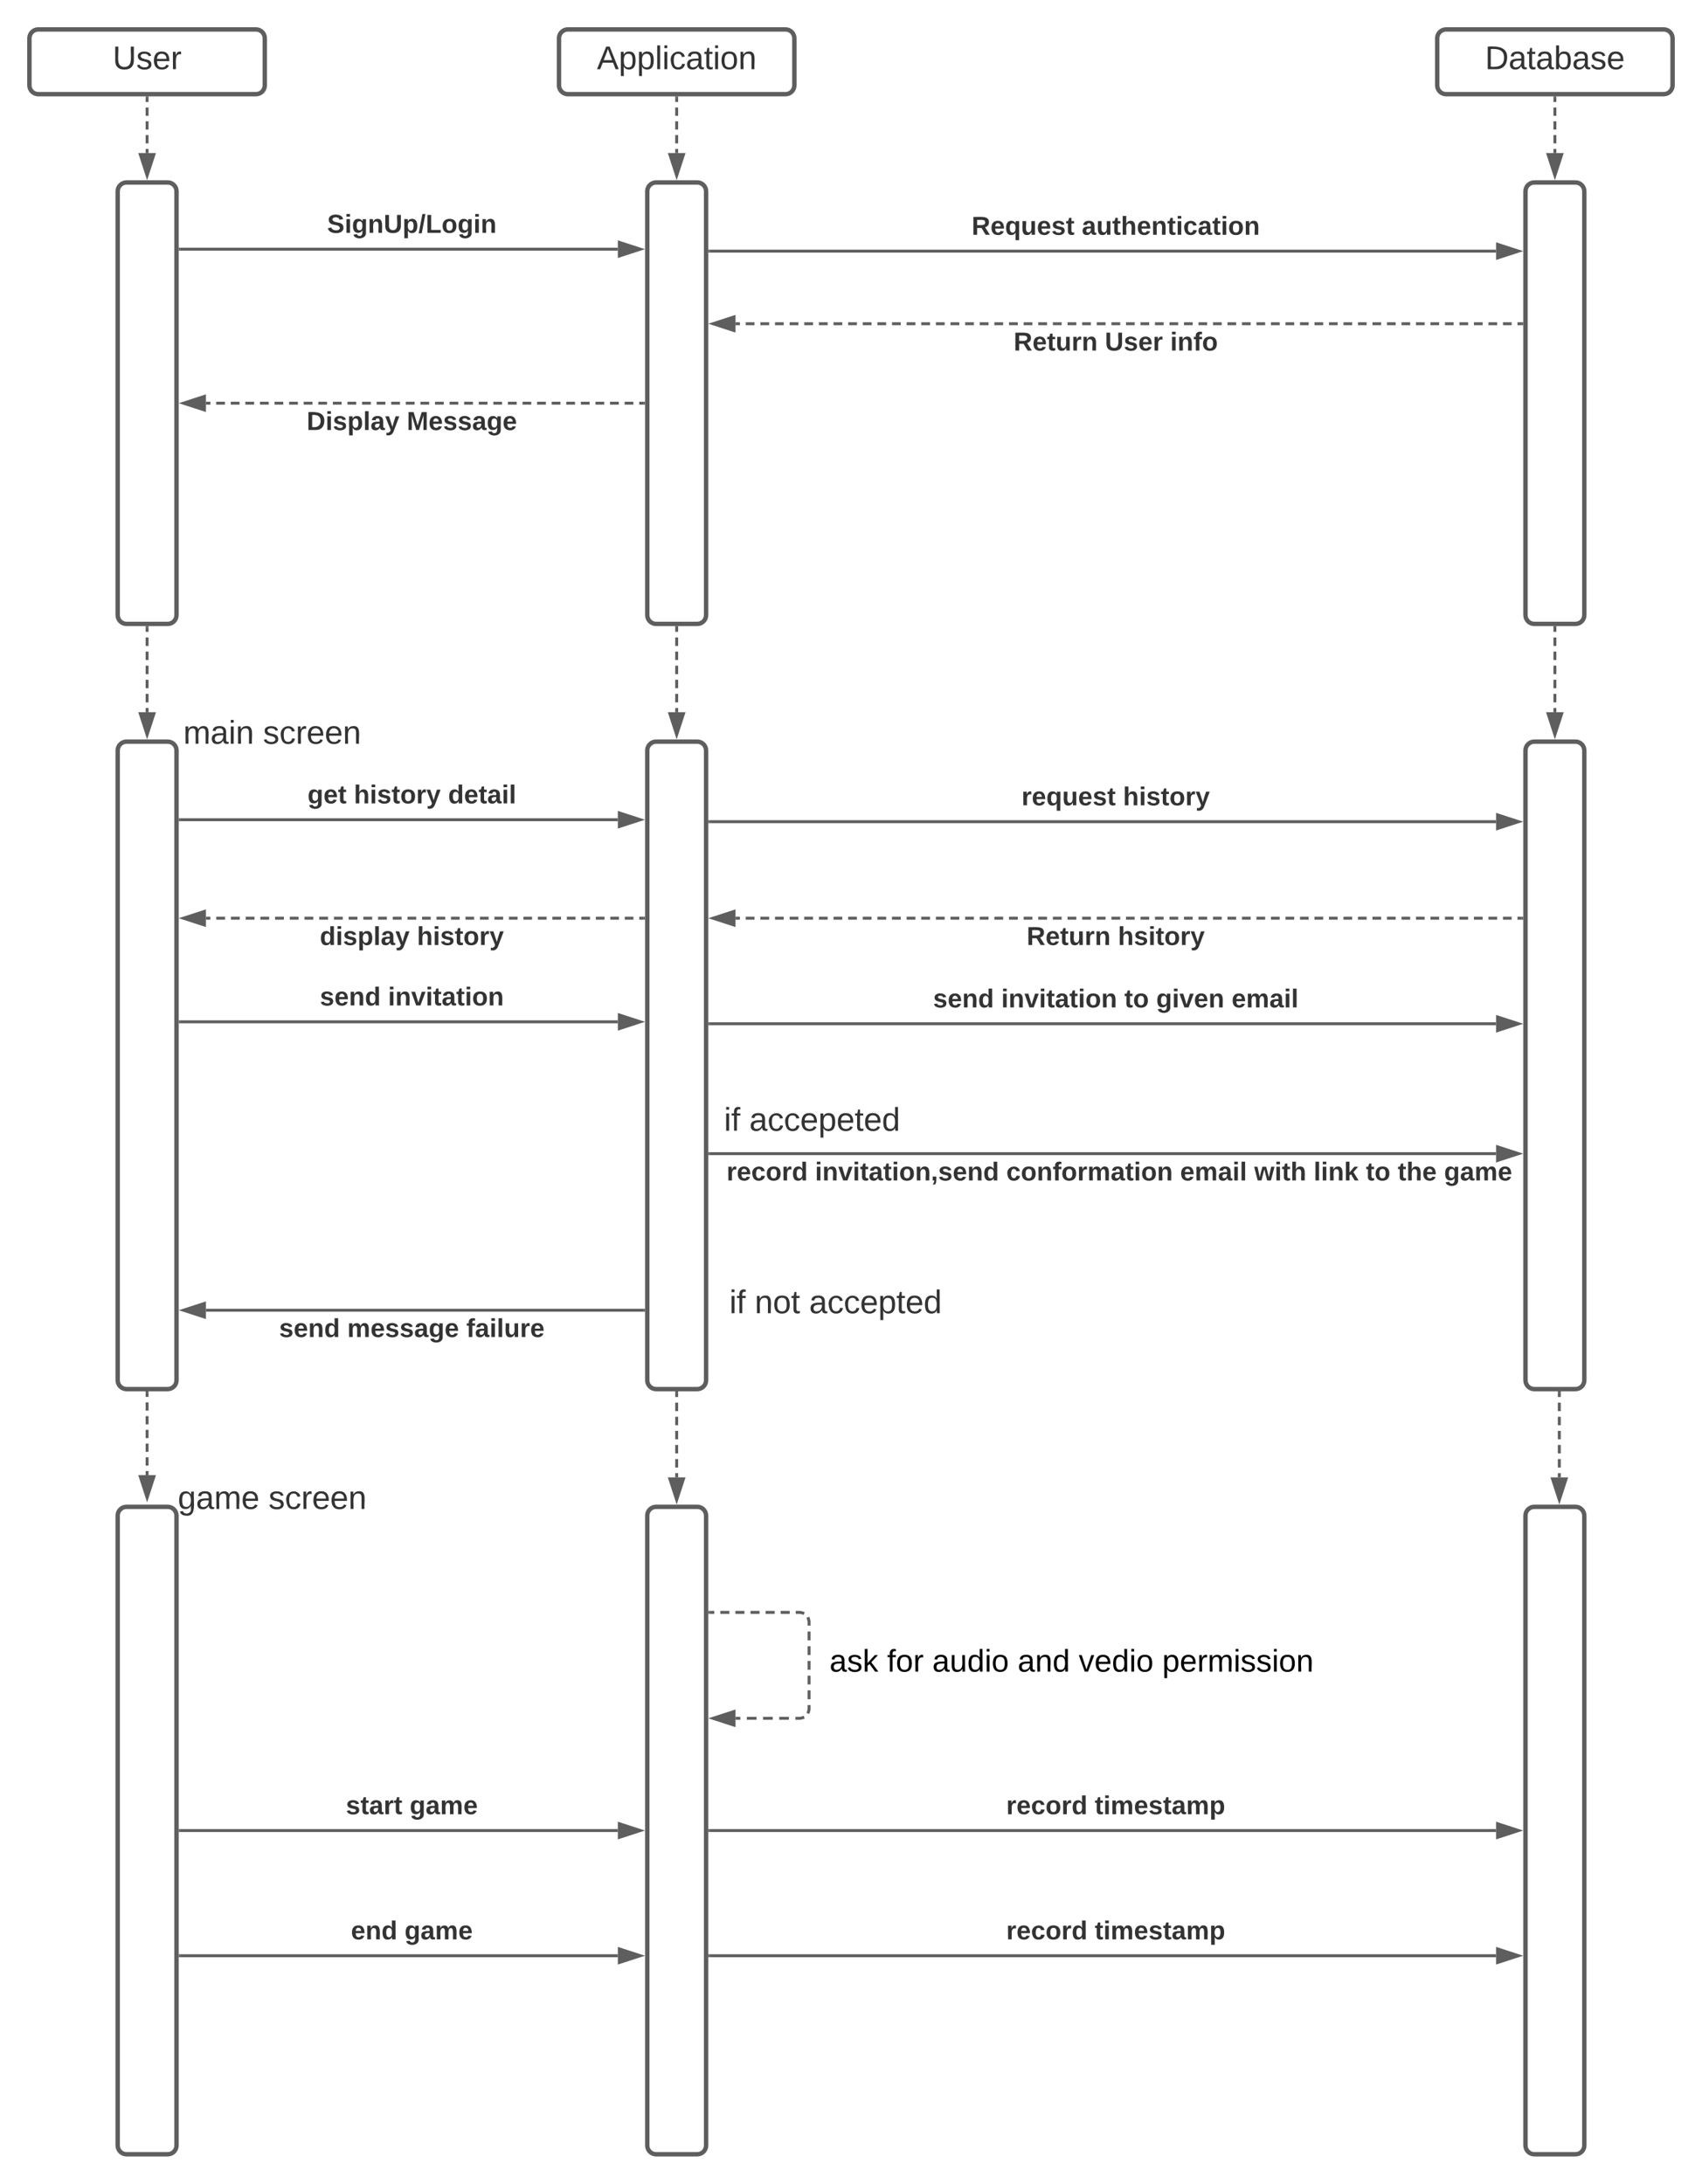 <svg xmlns="http://www.w3.org/2000/svg" xmlns:xlink="http://www.w3.org/1999/xlink" xmlns:lucid="lucid" width="1157" height="1484"><g transform="translate(-240 -176)" lucid:page-tab-id="0_0"><path d="M0 0h1870.4v2646.4H0z" fill="#fff"/><path d="M700 926c0-3.3 2.7-6 6-6h172c3.3 0 6 2.7 6 6v27.07c0 3.3-2.7 6-6 6H706c-3.3 0-6-2.7-6-6z" fill="none"/><use xlink:href="#a" transform="matrix(1,0,0,1,700,920) translate(32.154 24.444)"/><use xlink:href="#b" transform="matrix(1,0,0,1,700,920) translate(49.377 24.444)"/><path d="M340 666c0-3.3 2.7-6 6-6h157.33c3.32 0 6 2.7 6 6v21.73c0 3.32-2.68 6-6 6H346c-3.3 0-6-2.68-6-6z" fill="none"/><use xlink:href="#c" transform="matrix(1,0,0,1,340,660) translate(24.599 21.444)"/><use xlink:href="#d" transform="matrix(1,0,0,1,340,660) translate(78.796 21.444)"/><path d="M700 1046c0-3.3 2.7-6 6-6h204c3.3 0 6 2.7 6 6v35.6c0 3.3-2.7 6-6 6H706c-3.3 0-6-2.7-6-6z" fill="none"/><use xlink:href="#a" transform="matrix(1,0,0,1,700,1040) translate(35.809 28.444)"/><use xlink:href="#e" transform="matrix(1,0,0,1,700,1040) translate(53.031 28.444)"/><use xlink:href="#f" transform="matrix(1,0,0,1,700,1040) translate(90.068 28.444)"/><path d="M260 202c0-3.3 2.7-6 6-6h148c3.3 0 6 2.7 6 6v32c0 3.3-2.7 6-6 6H266c-3.3 0-6-2.7-6-6z" stroke="#5e5e5e" stroke-width="3" fill="#fff"/><use xlink:href="#g" transform="matrix(1,0,0,1,265,201) translate(51.605 22.028)"/><path d="M620 202c0-3.3 2.7-6 6-6h148c3.3 0 6 2.7 6 6v32c0 3.3-2.7 6-6 6H626c-3.3 0-6-2.7-6-6z" stroke="#5e5e5e" stroke-width="3" fill="#fff"/><use xlink:href="#h" transform="matrix(1,0,0,1,625,201) translate(20.772 22.028)"/><path d="M1217 202c0-3.3 2.7-6 6-6h148c3.3 0 6 2.7 6 6v32c0 3.3-2.7 6-6 6h-148c-3.3 0-6-2.7-6-6z" stroke="#5e5e5e" stroke-width="3" fill="#fff"/><use xlink:href="#i" transform="matrix(1,0,0,1,1222,201) translate(27.5 22.028)"/><path d="M320 306c0-3.3 2.7-6 6-6h28c3.3 0 6 2.7 6 6v288c0 3.3-2.7 6-6 6h-28c-3.3 0-6-2.7-6-6zM1277 306c0-3.3 2.7-6 6-6h28c3.3 0 6 2.7 6 6v288c0 3.3-2.7 6-6 6h-28c-3.3 0-6-2.7-6-6zM680 306c0-3.3 2.7-6 6-6h28c3.3 0 6 2.7 6 6v288c0 3.3-2.7 6-6 6h-28c-3.3 0-6-2.7-6-6z" stroke="#5e5e5e" stroke-width="3" fill="#fff"/><path d="M362.5 345.33H660" stroke="#5e5e5e" stroke-width="2" fill="none"/><path d="M362.53 346.33h-1.03v-2h1.03z" fill="#5e5e5e"/><path d="M675.26 345.33L661 349.97v-9.27z" stroke="#5e5e5e" stroke-width="2" fill="#5e5e5e"/><use xlink:href="#j" transform="matrix(1,0,0,1,462.42,320) translate(0 14.222)"/><path d="M722.5 346.67H1257" stroke="#5e5e5e" stroke-width="2" fill="none"/><path d="M722.53 347.67h-1.03v-2h1.03z" fill="#5e5e5e"/><path d="M1272.26 346.67L1258 351.3v-9.27z" stroke="#5e5e5e" stroke-width="2" fill="#5e5e5e"/><use xlink:href="#k" transform="matrix(1,0,0,1,900.525,321.333) translate(0 14.222)"/><use xlink:href="#l" transform="matrix(1,0,0,1,900.525,321.333) translate(74.864 14.222)"/><path d="M1274.5 396h-2.96m-3.94 0h-5.9m-3.96 0h-5.9m-3.95 0h-5.93m-3.94 0h-5.92m-3.93 0h-5.9m-3.96 0h-5.9m-3.94 0h-5.92m-3.94 0h-5.9m-3.96 0h-5.9m-3.95 0h-5.93m-3.94 0h-5.92m-3.93 0h-5.9m-3.96 0h-5.9m-3.94 0h-5.92m-3.94 0h-5.9m-3.96 0h-5.9m-3.95 0h-5.93m-3.94 0h-5.92m-3.93 0h-5.9m-3.96 0h-5.9m-3.94 0h-5.92m-3.94 0h-5.9m-3.96 0h-5.9m-3.95 0h-5.93m-3.94 0h-5.92m-3.93 0h-5.9m-3.96 0h-5.9m-3.94 0H995.52m-3.98 0h-5.96m-3.98 0h-5.97m-3.97 0h-5.97m-4 0h-5.95m-3.98 0h-5.96m-3.97 0h-5.97m-3.97 0h-5.98m-3.97 0h-5.97m-3.98 0h-5.96m-3.98 0h-5.96m-3.98 0h-5.97m-3.97 0h-5.97m-3.97 0h-5.96m-3.98 0h-5.97m-3.98 0h-5.97m-3.97 0h-5.96m-3.97 0h-5.97m-3.98 0h-5.96m-3.98 0h-5.96m-3.98 0h-5.97m-3.97 0h-5.97m-3.98 0h-5.96m-4 0h-5.95m-3.98 0h-5.97m-3.97 0h-5.97m-3.97 0h-3" stroke="#5e5e5e" stroke-width="2" fill="none"/><path d="M1275.5 397h-1.03v-2h1.03z" fill="#5e5e5e"/><path d="M724.74 396l14.26-4.64v9.28z" stroke="#5e5e5e" stroke-width="2" fill="#5e5e5e"/><use xlink:href="#m" transform="matrix(1,0,0,1,929.068,400) translate(0 14.222)"/><use xlink:href="#n" transform="matrix(1,0,0,1,929.068,400) translate(62.025 14.222)"/><use xlink:href="#o" transform="matrix(1,0,0,1,929.068,400) translate(106.42 14.222)"/><path d="M677.5 450h-2.97m-3.97 0h-5.95m-3.96 0h-5.95m-3.97 0h-5.95m-3.97 0h-5.94m-3.97 0h-5.96m-3.96 0h-5.95m-3.97 0h-5.95m-3.96 0h-5.95m-3.97 0h-5.95m-3.97 0h-5.94m-3.97 0h-5.96m-3.96 0h-5.95m-3.97 0h-5.95m-3.96 0h-5.95m-3.97 0h-5.95m-3.97 0h-5.94m-3.97 0h-5.96m-3.96 0h-5.95m-3.97 0h-5.95m-3.96 0h-5.95m-3.97 0h-5.95m-3.97 0h-5.94m-3.97 0h-5.96m-3.96 0h-5.95m-3.97 0h-5.95m-3.96 0h-5.95m-3.97 0h-5.95m-3.97 0h-5.94m-3.97 0h-5.96m-3.96 0H380" stroke="#5e5e5e" stroke-width="2" fill="none"/><path d="M678.5 451h-1.03v-2h1.03z" fill="#5e5e5e"/><path d="M364.74 450l14.26-4.64v9.28z" stroke="#5e5e5e" stroke-width="2" fill="#5e5e5e"/><use xlink:href="#p" transform="matrix(1,0,0,1,448.494,454) translate(0 14.222)"/><use xlink:href="#q" transform="matrix(1,0,0,1,448.494,454) translate(68.049 14.222)"/><path d="M320 686c0-3.3 2.7-6 6-6h28c3.3 0 6 2.7 6 6v428c0 3.3-2.7 6-6 6h-28c-3.3 0-6-2.7-6-6z" stroke="#5e5e5e" stroke-width="3" fill="#fff"/><path d="M340 602.5v2.87m0 3.84v5.76m0 3.83v5.74m0 3.83v5.75m0 3.84v5.75m0 3.84v5.75m0 3.82V660" stroke="#5e5e5e" stroke-width="2" fill="none"/><path d="M341 602.53h-2v-1.03h2z" fill="#5e5e5e"/><path d="M340 675.26L335.36 661h9.28z" stroke="#5e5e5e" stroke-width="2" fill="#5e5e5e"/><path d="M680 686c0-3.3 2.7-6 6-6h28c3.3 0 6 2.7 6 6v428c0 3.3-2.7 6-6 6h-28c-3.3 0-6-2.7-6-6z" stroke="#5e5e5e" stroke-width="3" fill="#fff"/><path d="M700 602.5v2.87m0 3.84v5.76m0 3.83v5.74m0 3.83v5.75m0 3.84v5.75m0 3.84v5.75m0 3.82V660M700 602.53v-1.03" stroke="#5e5e5e" stroke-width="2" fill="none"/><path d="M700 675.26L695.36 661h9.28z" stroke="#5e5e5e" stroke-width="2" fill="#5e5e5e"/><path d="M1277 686c0-3.3 2.7-6 6-6h28c3.3 0 6 2.7 6 6v428c0 3.3-2.7 6-6 6h-28c-3.3 0-6-2.7-6-6z" stroke="#5e5e5e" stroke-width="3" fill="#fff"/><path d="M1297 602.5v2.87m0 3.84v5.76m0 3.83v5.74m0 3.83v5.75m0 3.84v5.75m0 3.84v5.75m0 3.82V660M1297 602.53v-1.03" stroke="#5e5e5e" stroke-width="2" fill="none"/><path d="M1297 675.26l-4.64-14.26h9.28z" stroke="#5e5e5e" stroke-width="2" fill="#5e5e5e"/><path d="M362.5 733.07H660" stroke="#5e5e5e" stroke-width="2" fill="none"/><path d="M362.53 734.07h-1.03v-2h1.03z" fill="#5e5e5e"/><path d="M675.26 733.07L661 737.7v-9.27z" stroke="#5e5e5e" stroke-width="2" fill="#5e5e5e"/><use xlink:href="#r" transform="matrix(1,0,0,1,449.062,707.733) translate(0 14.222)"/><use xlink:href="#s" transform="matrix(1,0,0,1,449.062,707.733) translate(31.506 14.222)"/><use xlink:href="#t" transform="matrix(1,0,0,1,449.062,707.733) translate(95.556 14.222)"/><path d="M722.5 734.4H1257" stroke="#5e5e5e" stroke-width="2" fill="none"/><path d="M722.53 735.4h-1.03v-2h1.03z" fill="#5e5e5e"/><path d="M1272.26 734.4l-14.26 4.64v-9.28z" stroke="#5e5e5e" stroke-width="2" fill="#5e5e5e"/><use xlink:href="#u" transform="matrix(1,0,0,1,934.451,709.067) translate(0 14.222)"/><use xlink:href="#v" transform="matrix(1,0,0,1,934.451,709.067) translate(68.988 14.222)"/><path d="M1274.5 800h-2.96m-3.94 0h-5.9m-3.96 0h-5.9m-3.95 0h-5.93m-3.94 0h-5.92m-3.93 0h-5.9m-3.96 0h-5.9m-3.94 0h-5.92m-3.94 0h-5.9m-3.96 0h-5.9m-3.95 0h-5.93m-3.94 0h-5.92m-3.93 0h-5.9m-3.96 0h-5.9m-3.94 0h-5.92m-3.94 0h-5.9m-3.96 0h-5.9m-3.95 0h-5.93m-3.94 0h-5.92m-3.93 0h-5.9m-3.96 0h-5.9m-3.94 0h-5.92m-3.94 0h-5.9m-3.96 0h-5.9m-3.95 0h-5.93m-3.94 0h-5.92m-3.93 0h-5.9m-3.96 0h-5.9m-3.94 0H995.52m-3.98 0h-5.96m-3.98 0h-5.97m-3.97 0h-5.97m-4 0h-5.95m-3.98 0h-5.96m-3.97 0h-5.97m-3.97 0h-5.98m-3.97 0h-5.97m-3.98 0h-5.96m-3.98 0h-5.96m-3.98 0h-5.97m-3.97 0h-5.97m-3.97 0h-5.96m-3.98 0h-5.97m-3.98 0h-5.97m-3.97 0h-5.96m-3.97 0h-5.97m-3.98 0h-5.96m-3.98 0h-5.96m-3.98 0h-5.97m-3.97 0h-5.97m-3.98 0h-5.96m-4 0h-5.95m-3.98 0h-5.97m-3.97 0h-5.97m-3.97 0h-3" stroke="#5e5e5e" stroke-width="2" fill="none"/><path d="M1275.5 801h-1.03v-2h1.03z" fill="#5e5e5e"/><path d="M724.74 800l14.26-4.64v9.28z" stroke="#5e5e5e" stroke-width="2" fill="#5e5e5e"/><use xlink:href="#m" transform="matrix(1,0,0,1,937.932,804) translate(0 14.222)"/><use xlink:href="#w" transform="matrix(1,0,0,1,937.932,804) translate(62.025 14.222)"/><path d="M340 242.5v2.8m0 3.76v5.63m0 3.74v5.62m0 3.75v5.64m0 3.75v2.8" stroke="#5e5e5e" stroke-width="2" fill="none"/><path d="M341 242.53h-2v-1.03h2z" fill="#5e5e5e"/><path d="M340 295.26L335.36 281h9.28z" stroke="#5e5e5e" stroke-width="2" fill="#5e5e5e"/><path d="M700 242.5v2.8m0 3.76v5.63m0 3.74v5.62m0 3.75v5.64m0 3.75v2.8" stroke="#5e5e5e" stroke-width="2" fill="none"/><path d="M701 242.53h-2v-1.03h2z" fill="#5e5e5e"/><path d="M700 295.26L695.36 281h9.28z" stroke="#5e5e5e" stroke-width="2" fill="#5e5e5e"/><path d="M1297 242.5v2.8m0 3.76v5.63m0 3.74v5.62m0 3.75v5.64m0 3.75v2.8" stroke="#5e5e5e" stroke-width="2" fill="none"/><path d="M1298 242.53h-2v-1.03h2z" fill="#5e5e5e"/><path d="M1297 295.26l-4.64-14.26h9.28z" stroke="#5e5e5e" stroke-width="2" fill="#5e5e5e"/><path d="M677.5 800h-2.95m-3.94 0h-5.9m-3.93 0h-5.9m-3.95 0h-5.9m-3.94 0h-5.9m-3.95 0h-5.9m-3.94 0h-5.92m-3.93 0h-5.9m-3.95 0h-5.9m-3.94 0h-5.9m-3.94 0h-5.9m-3.95 0h-5.9m-3.94 0h-5.9m-3.95 0h-5.9m-3.94 0h-5.9m-3.94 0h-5.9m-3.95 0H517m-4 0h-6m-4 0h-6m-4 0h-6m-4 0h-6m-4 0h-6m-4 0h-6m-4 0h-6m-4 0h-6m-4 0h-6m-4 0h-6m-4 0h-6m-4 0h-6m-4 0h-6m-4 0h-3" stroke="#5e5e5e" stroke-width="2" fill="none"/><path d="M678.5 801h-1.03v-2h1.03z" fill="#5e5e5e"/><path d="M364.74 800l14.26-4.64v9.28z" stroke="#5e5e5e" stroke-width="2" fill="#5e5e5e"/><use xlink:href="#x" transform="matrix(1,0,0,1,457.407,804) translate(0 14.222)"/><use xlink:href="#v" transform="matrix(1,0,0,1,457.407,804) translate(66.074 14.222)"/><path d="M362.5 870.4H660" stroke="#5e5e5e" stroke-width="2" fill="none"/><path d="M362.53 871.4h-1.03v-2h1.03z" fill="#5e5e5e"/><path d="M675.26 870.4L661 875.04v-9.28z" stroke="#5e5e5e" stroke-width="2" fill="#5e5e5e"/><use xlink:href="#y" transform="matrix(1,0,0,1,457.457,845.067) translate(0 14.222)"/><use xlink:href="#z" transform="matrix(1,0,0,1,457.457,845.067) translate(46.321 14.222)"/><path d="M722.5 871.73H1257" stroke="#5e5e5e" stroke-width="2" fill="none"/><path d="M722.53 872.73h-1.03v-2h1.03z" fill="#5e5e5e"/><path d="M1272.26 871.73l-14.26 4.64v-9.27z" stroke="#5e5e5e" stroke-width="2" fill="#5e5e5e"/><use xlink:href="#y" transform="matrix(1,0,0,1,874.327,846.4) translate(0 14.222)"/><use xlink:href="#A" transform="matrix(1,0,0,1,874.327,846.4) translate(46.321 14.222)"/><use xlink:href="#B" transform="matrix(1,0,0,1,874.327,846.4) translate(130.025 14.222)"/><use xlink:href="#C" transform="matrix(1,0,0,1,874.327,846.4) translate(151.654 14.222)"/><use xlink:href="#D" transform="matrix(1,0,0,1,874.327,846.4) translate(202.914 14.222)"/><path d="M722.5 960H1257" stroke="#5e5e5e" stroke-width="2" fill="none"/><path d="M722.53 961h-1.03v-2h1.03z" fill="#5e5e5e"/><path d="M1272.26 960l-14.26 4.64v-9.28z" stroke="#5e5e5e" stroke-width="2" fill="#5e5e5e"/><use xlink:href="#E" transform="matrix(1,0,0,1,728.969,964) translate(0 14.222)"/><use xlink:href="#F" transform="matrix(1,0,0,1,728.969,964) translate(4.938 14.222)"/><use xlink:href="#G" transform="matrix(1,0,0,1,728.969,964) translate(65.086 14.222)"/><use xlink:href="#H" transform="matrix(1,0,0,1,728.969,964) translate(195.111 14.222)"/><use xlink:href="#I" transform="matrix(1,0,0,1,728.969,964) translate(313.284 14.222)"/><use xlink:href="#J" transform="matrix(1,0,0,1,728.969,964) translate(363.654 14.222)"/><use xlink:href="#K" transform="matrix(1,0,0,1,728.969,964) translate(404.049 14.222)"/><use xlink:href="#B" transform="matrix(1,0,0,1,728.969,964) translate(439.556 14.222)"/><use xlink:href="#L" transform="matrix(1,0,0,1,728.969,964) translate(461.185 14.222)"/><use xlink:href="#M" transform="matrix(1,0,0,1,728.969,964) translate(492.691 14.222)"/><path d="M677.5 1066.4H380" stroke="#5e5e5e" stroke-width="2" fill="none"/><path d="M678.5 1067.4h-1.03v-2h1.03z" fill="#5e5e5e"/><path d="M364.74 1066.4l14.26-4.64v9.28z" stroke="#5e5e5e" stroke-width="2" fill="#5e5e5e"/><use xlink:href="#y" transform="matrix(1,0,0,1,429.753,1070.4) translate(0 14.222)"/><use xlink:href="#N" transform="matrix(1,0,0,1,429.753,1070.4) translate(46.321 14.222)"/><use xlink:href="#O" transform="matrix(1,0,0,1,429.753,1070.4) translate(127.259 14.222)"/><path d="M340 1122.5v2.8m0 3.73v5.6m0 3.74v5.6m0 3.73v5.6m0 3.73v5.6m0 3.74v5.6m0 3.73v2.8" stroke="#5e5e5e" stroke-width="2" fill="none"/><path d="M341 1122.53h-2v-1.03h2z" fill="#5e5e5e"/><path d="M340 1193.76l-4.64-14.26h9.28z" stroke="#5e5e5e" stroke-width="2" fill="#5e5e5e"/><path d="M320 1206c0-3.3 2.7-6 6-6h28c3.3 0 6 2.7 6 6v428c0 3.3-2.7 6-6 6h-28c-3.3 0-6-2.7-6-6z" stroke="#5e5e5e" stroke-width="3" fill="#fff"/><path d="M340 1186c0-3.3 2.7-6 6-6h157.33c3.32 0 6 2.7 6 6v21.73c0 3.32-2.68 6-6 6H346c-3.3 0-6-2.68-6-6z" fill="none"/><use xlink:href="#P" transform="matrix(1,0,0,1,340,1180) translate(20.864 21.444)"/><use xlink:href="#d" transform="matrix(1,0,0,1,340,1180) translate(82.531 21.444)"/><path d="M680 1206c0-3.3 2.7-6 6-6h28c3.3 0 6 2.7 6 6v428c0 3.3-2.7 6-6 6h-28c-3.3 0-6-2.7-6-6zM1277 1206c0-3.3 2.7-6 6-6h28c3.3 0 6 2.7 6 6v428c0 3.3-2.7 6-6 6h-28c-3.3 0-6-2.7-6-6z" stroke="#5e5e5e" stroke-width="3" fill="#fff"/><path d="M700 1122.5v2.87m0 3.84v5.76m0 3.83v5.74m0 3.83v5.75m0 3.84v5.75m0 3.84v5.75m0 3.82v2.88" stroke="#5e5e5e" stroke-width="2" fill="none"/><path d="M701 1122.53h-2v-1.03h2z" fill="#5e5e5e"/><path d="M700 1195.26l-4.64-14.26h9.28z" stroke="#5e5e5e" stroke-width="2" fill="#5e5e5e"/><path d="M1300 1122.5v2.87m0 3.84v5.76m0 3.83v5.74m0 3.83v5.75m0 3.84v5.75m0 3.84v5.75m0 3.82v2.88" stroke="#5e5e5e" stroke-width="2" fill="none"/><path d="M1301 1122.53h-2v-1.03h2z" fill="#5e5e5e"/><path d="M1300 1195.26l-4.64-14.26h9.28z" stroke="#5e5e5e" stroke-width="2" fill="#5e5e5e"/><path d="M722.5 1271.73h3.08m4.1 0h6.15m4.1 0h6.15m4.1 0h6.15m4.1 0h6.15m4.1 0h6.15m4.1 0H784l2.7.73m2.57 2.57l.73 2.7v3m0 4v6m0 4v6m0 4v6m0 4v6m0 4v6m0 4v3l-.73 2.7m-2.57 2.57l-2.7.73h-3.3m-4.4 0h-6.6m-4.4 0h-6.6m-4.4 0h-6.6m-4.4 0H740" stroke="#5e5e5e" stroke-width="2" fill="none"/><path d="M722.53 1272.73h-1.03v-2h1.03z" fill="#5e5e5e"/><path d="M724.74 1343.73l14.26-4.63v9.27z" stroke="#5e5e5e" stroke-width="2" fill="#5e5e5e"/><g><use xlink:href="#Q" transform="matrix(1,0,0,1,798,1294.933) translate(0 17.067)"/><use xlink:href="#R" transform="matrix(1,0,0,1,798,1294.933) translate(5.926 17.067)"/><use xlink:href="#S" transform="matrix(1,0,0,1,798,1294.933) translate(45.037 17.067)"/><use xlink:href="#T" transform="matrix(1,0,0,1,798,1294.933) translate(75.793 17.067)"/><use xlink:href="#U" transform="matrix(1,0,0,1,798,1294.933) translate(133.807 17.067)"/><use xlink:href="#V" transform="matrix(1,0,0,1,798,1294.933) translate(175.289 17.067)"/><use xlink:href="#W" transform="matrix(1,0,0,1,798,1294.933) translate(232.119 17.067)"/></g><path d="M362.5 1420H660" stroke="#5e5e5e" stroke-width="2" fill="none"/><path d="M362.53 1421h-1.03v-2h1.03z" fill="#5e5e5e"/><path d="M675.26 1420l-14.26 4.64v-9.28z" stroke="#5e5e5e" stroke-width="2" fill="#5e5e5e"/><g><use xlink:href="#X" transform="matrix(1,0,0,1,475.136,1394.667) translate(0 14.222)"/><use xlink:href="#Y" transform="matrix(1,0,0,1,475.136,1394.667) translate(43.358 14.222)"/></g><path d="M722.5 1420H1257" stroke="#5e5e5e" stroke-width="2" fill="none"/><path d="M722.53 1421h-1.03v-2h1.03z" fill="#5e5e5e"/><path d="M1272.26 1420l-14.26 4.64v-9.28z" stroke="#5e5e5e" stroke-width="2" fill="#5e5e5e"/><g><use xlink:href="#Z" transform="matrix(1,0,0,1,924.056,1394.667) translate(0 14.222)"/><use xlink:href="#aa" transform="matrix(1,0,0,1,924.056,1394.667) translate(60.148 14.222)"/></g><path d="M362.5 1505.07H660" stroke="#5e5e5e" stroke-width="2" fill="none"/><path d="M362.53 1506.07h-1.03v-2h1.03z" fill="#5e5e5e"/><path d="M675.26 1505.07L661 1509.7v-9.27z" stroke="#5e5e5e" stroke-width="2" fill="#5e5e5e"/><g><use xlink:href="#ab" transform="matrix(1,0,0,1,478.593,1479.733) translate(0 14.222)"/><use xlink:href="#Y" transform="matrix(1,0,0,1,478.593,1479.733) translate(36.444 14.222)"/></g><path d="M722.5 1505.07H1257" stroke="#5e5e5e" stroke-width="2" fill="none"/><path d="M722.53 1506.07h-1.03v-2h1.03z" fill="#5e5e5e"/><path d="M1272.26 1505.07l-14.26 4.63v-9.27z" stroke="#5e5e5e" stroke-width="2" fill="#5e5e5e"/><g><use xlink:href="#Z" transform="matrix(1,0,0,1,924.056,1479.733) translate(0 14.222)"/><use xlink:href="#aa" transform="matrix(1,0,0,1,924.056,1479.733) translate(60.148 14.222)"/></g><defs><path fill="#333" d="M24-231v-30h32v30H24zM24 0v-190h32V0H24" id="ac"/><path fill="#333" d="M101-234c-31-9-42 10-38 44h38v23H63V0H32v-167H5v-23h27c-7-52 17-82 69-68v24" id="ad"/><g id="a"><use transform="matrix(0.062,0,0,0.062,0,0)" xlink:href="#ac"/><use transform="matrix(0.062,0,0,0.062,4.877,0)" xlink:href="#ad"/></g><path fill="#333" d="M141-36C126-15 110 5 73 4 37 3 15-17 15-53c-1-64 63-63 125-63 3-35-9-54-41-54-24 1-41 7-42 31l-33-3c5-37 33-52 76-52 45 0 72 20 72 64v82c-1 20 7 32 28 27v20c-31 9-61-2-59-35zM48-53c0 20 12 33 32 33 41-3 63-29 60-74-43 2-92-5-92 41" id="ae"/><path fill="#333" d="M96-169c-40 0-48 33-48 73s9 75 48 75c24 0 41-14 43-38l32 2c-6 37-31 61-74 61-59 0-76-41-82-99-10-93 101-131 147-64 4 7 5 14 7 22l-32 3c-4-21-16-35-41-35" id="af"/><path fill="#333" d="M100-194c63 0 86 42 84 106H49c0 40 14 67 53 68 26 1 43-12 49-29l28 8c-11 28-37 45-77 45C44 4 14-33 15-96c1-61 26-98 85-98zm52 81c6-60-76-77-97-28-3 7-6 17-6 28h103" id="ag"/><path fill="#333" d="M115-194c55 1 70 41 70 98S169 2 115 4C84 4 66-9 55-30l1 105H24l-1-265h31l2 30c10-21 28-34 59-34zm-8 174c40 0 45-34 45-75s-6-73-45-74c-42 0-51 32-51 76 0 43 10 73 51 73" id="ah"/><path fill="#333" d="M59-47c-2 24 18 29 38 22v24C64 9 27 4 27-40v-127H5v-23h24l9-43h21v43h35v23H59v120" id="ai"/><path fill="#333" d="M85-194c31 0 48 13 60 33l-1-100h32l1 261h-30c-2-10 0-23-3-31C134-8 116 4 85 4 32 4 16-35 15-94c0-66 23-100 70-100zm9 24c-40 0-46 34-46 75 0 40 6 74 45 74 42 0 51-32 51-76 0-42-9-74-50-73" id="aj"/><g id="b"><use transform="matrix(0.062,0,0,0.062,0,0)" xlink:href="#ae"/><use transform="matrix(0.062,0,0,0.062,12.346,0)" xlink:href="#af"/><use transform="matrix(0.062,0,0,0.062,23.457,0)" xlink:href="#af"/><use transform="matrix(0.062,0,0,0.062,34.568,0)" xlink:href="#ag"/><use transform="matrix(0.062,0,0,0.062,46.914,0)" xlink:href="#ah"/><use transform="matrix(0.062,0,0,0.062,59.259,0)" xlink:href="#ag"/><use transform="matrix(0.062,0,0,0.062,71.605,0)" xlink:href="#ai"/><use transform="matrix(0.062,0,0,0.062,77.778,0)" xlink:href="#ag"/><use transform="matrix(0.062,0,0,0.062,90.123,0)" xlink:href="#aj"/></g><path fill="#333" d="M210-169c-67 3-38 105-44 169h-31v-121c0-29-5-50-35-48C34-165 62-65 56 0H25l-1-190h30c1 10-1 24 2 32 10-44 99-50 107 0 11-21 27-35 58-36 85-2 47 119 55 194h-31v-121c0-29-5-49-35-48" id="ak"/><path fill="#333" d="M117-194c89-4 53 116 60 194h-32v-121c0-31-8-49-39-48C34-167 62-67 57 0H25l-1-190h30c1 10-1 24 2 32 11-22 29-35 61-36" id="al"/><g id="c"><use transform="matrix(0.062,0,0,0.062,0,0)" xlink:href="#ak"/><use transform="matrix(0.062,0,0,0.062,18.457,0)" xlink:href="#ae"/><use transform="matrix(0.062,0,0,0.062,30.802,0)" xlink:href="#ac"/><use transform="matrix(0.062,0,0,0.062,35.679,0)" xlink:href="#al"/></g><path fill="#333" d="M135-143c-3-34-86-38-87 0 15 53 115 12 119 90S17 21 10-45l28-5c4 36 97 45 98 0-10-56-113-15-118-90-4-57 82-63 122-42 12 7 21 19 24 35" id="am"/><path fill="#333" d="M114-163C36-179 61-72 57 0H25l-1-190h30c1 12-1 29 2 39 6-27 23-49 58-41v29" id="an"/><g id="d"><use transform="matrix(0.062,0,0,0.062,0,0)" xlink:href="#am"/><use transform="matrix(0.062,0,0,0.062,11.111,0)" xlink:href="#af"/><use transform="matrix(0.062,0,0,0.062,22.222,0)" xlink:href="#an"/><use transform="matrix(0.062,0,0,0.062,29.568,0)" xlink:href="#ag"/><use transform="matrix(0.062,0,0,0.062,41.914,0)" xlink:href="#ag"/><use transform="matrix(0.062,0,0,0.062,54.259,0)" xlink:href="#al"/></g><path fill="#333" d="M100-194c62-1 85 37 85 99 1 63-27 99-86 99S16-35 15-95c0-66 28-99 85-99zM99-20c44 1 53-31 53-75 0-43-8-75-51-75s-53 32-53 75 10 74 51 75" id="ao"/><g id="e"><use transform="matrix(0.062,0,0,0.062,0,0)" xlink:href="#al"/><use transform="matrix(0.062,0,0,0.062,12.346,0)" xlink:href="#ao"/><use transform="matrix(0.062,0,0,0.062,24.691,0)" xlink:href="#ai"/></g><g id="f"><use transform="matrix(0.062,0,0,0.062,0,0)" xlink:href="#ae"/><use transform="matrix(0.062,0,0,0.062,12.346,0)" xlink:href="#af"/><use transform="matrix(0.062,0,0,0.062,23.457,0)" xlink:href="#af"/><use transform="matrix(0.062,0,0,0.062,34.568,0)" xlink:href="#ag"/><use transform="matrix(0.062,0,0,0.062,46.914,0)" xlink:href="#ah"/><use transform="matrix(0.062,0,0,0.062,59.259,0)" xlink:href="#ai"/><use transform="matrix(0.062,0,0,0.062,65.432,0)" xlink:href="#ag"/><use transform="matrix(0.062,0,0,0.062,77.778,0)" xlink:href="#aj"/></g><path fill="#333" d="M232-93c-1 65-40 97-104 97C67 4 28-28 28-90v-158h33c8 89-33 224 67 224 102 0 64-133 71-224h33v155" id="ap"/><g id="g"><use transform="matrix(0.062,0,0,0.062,0,0)" xlink:href="#ap"/><use transform="matrix(0.062,0,0,0.062,15.988,0)" xlink:href="#am"/><use transform="matrix(0.062,0,0,0.062,27.099,0)" xlink:href="#ag"/><use transform="matrix(0.062,0,0,0.062,39.444,0)" xlink:href="#an"/></g><path fill="#333" d="M205 0l-28-72H64L36 0H1l101-248h38L239 0h-34zm-38-99l-47-123c-12 45-31 82-46 123h93" id="aq"/><path fill="#333" d="M24 0v-261h32V0H24" id="ar"/><g id="h"><use transform="matrix(0.062,0,0,0.062,0,0)" xlink:href="#aq"/><use transform="matrix(0.062,0,0,0.062,14.815,0)" xlink:href="#ah"/><use transform="matrix(0.062,0,0,0.062,27.16,0)" xlink:href="#ah"/><use transform="matrix(0.062,0,0,0.062,39.506,0)" xlink:href="#ar"/><use transform="matrix(0.062,0,0,0.062,44.383,0)" xlink:href="#ac"/><use transform="matrix(0.062,0,0,0.062,49.259,0)" xlink:href="#af"/><use transform="matrix(0.062,0,0,0.062,60.37,0)" xlink:href="#ae"/><use transform="matrix(0.062,0,0,0.062,72.716,0)" xlink:href="#ai"/><use transform="matrix(0.062,0,0,0.062,78.889,0)" xlink:href="#ac"/><use transform="matrix(0.062,0,0,0.062,83.765,0)" xlink:href="#ao"/><use transform="matrix(0.062,0,0,0.062,96.111,0)" xlink:href="#al"/></g><path fill="#333" d="M30-248c118-7 216 8 213 122C240-48 200 0 122 0H30v-248zM63-27c89 8 146-16 146-99s-60-101-146-95v194" id="as"/><path fill="#333" d="M115-194c53 0 69 39 70 98 0 66-23 100-70 100C84 3 66-7 56-30L54 0H23l1-261h32v101c10-23 28-34 59-34zm-8 174c40 0 45-34 45-75 0-40-5-75-45-74-42 0-51 32-51 76 0 43 10 73 51 73" id="at"/><g id="i"><use transform="matrix(0.062,0,0,0.062,0,0)" xlink:href="#as"/><use transform="matrix(0.062,0,0,0.062,15.988,0)" xlink:href="#ae"/><use transform="matrix(0.062,0,0,0.062,28.333,0)" xlink:href="#ai"/><use transform="matrix(0.062,0,0,0.062,34.506,0)" xlink:href="#ae"/><use transform="matrix(0.062,0,0,0.062,46.852,0)" xlink:href="#at"/><use transform="matrix(0.062,0,0,0.062,59.198,0)" xlink:href="#ae"/><use transform="matrix(0.062,0,0,0.062,71.543,0)" xlink:href="#am"/><use transform="matrix(0.062,0,0,0.062,82.654,0)" xlink:href="#ag"/></g><path fill="#333" d="M169-182c-1-43-94-46-97-3 18 66 151 10 154 114 3 95-165 93-204 36-6-8-10-19-12-30l50-8c3 46 112 56 116 5-17-69-150-10-154-114-4-87 153-88 188-35 5 8 8 18 10 28" id="au"/><path fill="#333" d="M25-224v-37h50v37H25zM25 0v-190h50V0H25" id="av"/><path fill="#333" d="M195-6C206 82 75 100 31 46c-4-6-6-13-8-21l49-6c3 16 16 24 34 25 40 0 42-37 40-79-11 22-30 35-61 35-53 0-70-43-70-97 0-56 18-96 73-97 30 0 46 14 59 34l2-30h47zm-90-29c32 0 41-27 41-63 0-35-9-62-40-62-32 0-39 29-40 63 0 36 9 62 39 62" id="aw"/><path fill="#333" d="M135-194c87-1 58 113 63 194h-50c-7-57 23-157-34-157-59 0-34 97-39 157H25l-1-190h47c2 12-1 28 3 38 12-26 28-41 61-42" id="ax"/><path fill="#333" d="M238-95c0 69-44 99-111 99C63 4 22-25 22-93v-155h51v151c-1 38 19 59 55 60 90 1 49-130 58-211h52v153" id="ay"/><path fill="#333" d="M135-194c53 0 70 44 70 98 0 56-19 98-73 100-31 1-45-17-59-34 3 33 2 69 2 105H25l-1-265h48c2 10 0 23 3 31 11-24 29-35 60-35zM114-30c33 0 39-31 40-66 0-38-9-64-40-64-56 0-55 130 0 130" id="az"/><path fill="#333" d="M4 7l51-268h42L46 7H4" id="aA"/><path fill="#333" d="M24 0v-248h52v208h133V0H24" id="aB"/><path fill="#333" d="M110-194c64 0 96 36 96 99 0 64-35 99-97 99-61 0-95-36-95-99 0-62 34-99 96-99zm-1 164c35 0 45-28 45-65 0-40-10-65-43-65-34 0-45 26-45 65 0 36 10 65 43 65" id="aC"/><g id="j"><use transform="matrix(0.049,0,0,0.049,0,0)" xlink:href="#au"/><use transform="matrix(0.049,0,0,0.049,11.852,0)" xlink:href="#av"/><use transform="matrix(0.049,0,0,0.049,16.79,0)" xlink:href="#aw"/><use transform="matrix(0.049,0,0,0.049,27.605,0)" xlink:href="#ax"/><use transform="matrix(0.049,0,0,0.049,38.42,0)" xlink:href="#ay"/><use transform="matrix(0.049,0,0,0.049,51.21,0)" xlink:href="#az"/><use transform="matrix(0.049,0,0,0.049,62.025,0)" xlink:href="#aA"/><use transform="matrix(0.049,0,0,0.049,66.963,0)" xlink:href="#aB"/><use transform="matrix(0.049,0,0,0.049,77.778,0)" xlink:href="#aC"/><use transform="matrix(0.049,0,0,0.049,88.593,0)" xlink:href="#aw"/><use transform="matrix(0.049,0,0,0.049,99.407,0)" xlink:href="#av"/><use transform="matrix(0.049,0,0,0.049,104.346,0)" xlink:href="#ax"/></g><path fill="#333" d="M240-174c0 40-23 61-54 70L253 0h-59l-57-94H76V0H24v-248c93 4 217-23 216 74zM76-134c48-2 112 12 112-38 0-48-66-32-112-35v73" id="aD"/><path fill="#333" d="M185-48c-13 30-37 53-82 52C43 2 14-33 14-96s30-98 90-98c62 0 83 45 84 108H66c0 31 8 55 39 56 18 0 30-7 34-22zm-45-69c5-46-57-63-70-21-2 6-4 13-4 21h74" id="aE"/><path fill="#333" d="M84 4C32 4 15-41 15-95c0-55 18-99 73-99 29 0 47 12 58 34l2-30h48l-1 265h-49V-32C136-9 114 4 84 4zm21-34c32 0 41-29 41-66 0-36-9-64-40-64-33 0-39 30-40 65 0 43 13 65 39 65" id="aF"/><path fill="#333" d="M85 4C-2 5 27-109 22-190h50c7 57-23 150 33 157 60-5 35-97 40-157h50l1 190h-47c-2-12 1-28-3-38-12 25-28 42-61 42" id="aG"/><path fill="#333" d="M137-138c1-29-70-34-71-4 15 46 118 7 119 86 1 83-164 76-172 9l43-7c4 19 20 25 44 25 33 8 57-30 24-41C81-84 22-81 20-136c-2-80 154-74 161-7" id="aH"/><path fill="#333" d="M115-3C79 11 28 4 28-45v-112H4v-33h27l15-45h31v45h36v33H77v99c-1 23 16 31 38 25v30" id="aI"/><g id="k"><use transform="matrix(0.049,0,0,0.049,0,0)" xlink:href="#aD"/><use transform="matrix(0.049,0,0,0.049,12.79,0)" xlink:href="#aE"/><use transform="matrix(0.049,0,0,0.049,22.667,0)" xlink:href="#aF"/><use transform="matrix(0.049,0,0,0.049,33.481,0)" xlink:href="#aG"/><use transform="matrix(0.049,0,0,0.049,44.296,0)" xlink:href="#aE"/><use transform="matrix(0.049,0,0,0.049,54.173,0)" xlink:href="#aH"/><use transform="matrix(0.049,0,0,0.049,64.049,0)" xlink:href="#aI"/></g><path fill="#333" d="M133-34C117-15 103 5 69 4 32 3 11-16 11-54c-1-60 55-63 116-61 1-26-3-47-28-47-18 1-26 9-28 27l-52-2c7-38 36-58 82-57s74 22 75 68l1 82c-1 14 12 18 25 15v27c-30 8-71 5-69-32zm-48 3c29 0 43-24 42-57-32 0-66-3-65 30 0 17 8 27 23 27" id="aJ"/><path fill="#333" d="M114-157C55-157 80-60 75 0H25v-261h50l-1 109c12-26 28-41 61-42 86-1 58 113 63 194h-50c-7-57 23-157-34-157" id="aK"/><path fill="#333" d="M190-63c-7 42-38 67-86 67-59 0-84-38-90-98-12-110 154-137 174-36l-49 2c-2-19-15-32-35-32-30 0-35 28-38 64-6 74 65 87 74 30" id="aL"/><g id="l"><use transform="matrix(0.049,0,0,0.049,0,0)" xlink:href="#aJ"/><use transform="matrix(0.049,0,0,0.049,9.877,0)" xlink:href="#aG"/><use transform="matrix(0.049,0,0,0.049,20.691,0)" xlink:href="#aI"/><use transform="matrix(0.049,0,0,0.049,26.568,0)" xlink:href="#aK"/><use transform="matrix(0.049,0,0,0.049,37.383,0)" xlink:href="#aE"/><use transform="matrix(0.049,0,0,0.049,47.259,0)" xlink:href="#ax"/><use transform="matrix(0.049,0,0,0.049,58.074,0)" xlink:href="#aI"/><use transform="matrix(0.049,0,0,0.049,63.951,0)" xlink:href="#av"/><use transform="matrix(0.049,0,0,0.049,68.889,0)" xlink:href="#aL"/><use transform="matrix(0.049,0,0,0.049,78.765,0)" xlink:href="#aJ"/><use transform="matrix(0.049,0,0,0.049,88.642,0)" xlink:href="#aI"/><use transform="matrix(0.049,0,0,0.049,94.519,0)" xlink:href="#av"/><use transform="matrix(0.049,0,0,0.049,99.457,0)" xlink:href="#aC"/><use transform="matrix(0.049,0,0,0.049,110.272,0)" xlink:href="#ax"/></g><path fill="#333" d="M135-150c-39-12-60 13-60 57V0H25l-1-190h47c2 13-1 29 3 40 6-28 27-53 61-41v41" id="aM"/><g id="m"><use transform="matrix(0.049,0,0,0.049,0,0)" xlink:href="#aD"/><use transform="matrix(0.049,0,0,0.049,12.79,0)" xlink:href="#aE"/><use transform="matrix(0.049,0,0,0.049,22.667,0)" xlink:href="#aI"/><use transform="matrix(0.049,0,0,0.049,28.543,0)" xlink:href="#aG"/><use transform="matrix(0.049,0,0,0.049,39.358,0)" xlink:href="#aM"/><use transform="matrix(0.049,0,0,0.049,46.272,0)" xlink:href="#ax"/></g><g id="n"><use transform="matrix(0.049,0,0,0.049,0,0)" xlink:href="#ay"/><use transform="matrix(0.049,0,0,0.049,12.79,0)" xlink:href="#aH"/><use transform="matrix(0.049,0,0,0.049,22.667,0)" xlink:href="#aE"/><use transform="matrix(0.049,0,0,0.049,32.543,0)" xlink:href="#aM"/></g><path fill="#333" d="M121-226c-27-7-43 5-38 36h38v33H83V0H34v-157H6v-33h28c-9-59 32-81 87-68v32" id="aN"/><g id="o"><use transform="matrix(0.049,0,0,0.049,0,0)" xlink:href="#av"/><use transform="matrix(0.049,0,0,0.049,4.938,0)" xlink:href="#ax"/><use transform="matrix(0.049,0,0,0.049,15.753,0)" xlink:href="#aN"/><use transform="matrix(0.049,0,0,0.049,21.63,0)" xlink:href="#aC"/></g><path fill="#333" d="M24-248c120-7 223 5 221 122C244-46 201 0 124 0H24v-248zM76-40c74 7 117-18 117-86 0-67-45-88-117-82v168" id="aO"/><path fill="#333" d="M25 0v-261h50V0H25" id="aP"/><path fill="#333" d="M123 10C108 53 80 86 19 72V37c35 8 53-11 59-39L3-190h52l48 148c12-52 28-100 44-148h51" id="aQ"/><g id="p"><use transform="matrix(0.049,0,0,0.049,0,0)" xlink:href="#aO"/><use transform="matrix(0.049,0,0,0.049,12.79,0)" xlink:href="#av"/><use transform="matrix(0.049,0,0,0.049,17.728,0)" xlink:href="#aH"/><use transform="matrix(0.049,0,0,0.049,27.605,0)" xlink:href="#az"/><use transform="matrix(0.049,0,0,0.049,38.42,0)" xlink:href="#aP"/><use transform="matrix(0.049,0,0,0.049,43.358,0)" xlink:href="#aJ"/><use transform="matrix(0.049,0,0,0.049,53.235,0)" xlink:href="#aQ"/></g><path fill="#333" d="M230 0l2-204L168 0h-37L68-204 70 0H24v-248h70l56 185 57-185h69V0h-46" id="aR"/><g id="q"><use transform="matrix(0.049,0,0,0.049,0,0)" xlink:href="#aR"/><use transform="matrix(0.049,0,0,0.049,14.765,0)" xlink:href="#aE"/><use transform="matrix(0.049,0,0,0.049,24.642,0)" xlink:href="#aH"/><use transform="matrix(0.049,0,0,0.049,34.519,0)" xlink:href="#aH"/><use transform="matrix(0.049,0,0,0.049,44.395,0)" xlink:href="#aJ"/><use transform="matrix(0.049,0,0,0.049,54.272,0)" xlink:href="#aw"/><use transform="matrix(0.049,0,0,0.049,65.086,0)" xlink:href="#aE"/></g><g id="r"><use transform="matrix(0.049,0,0,0.049,0,0)" xlink:href="#aw"/><use transform="matrix(0.049,0,0,0.049,10.815,0)" xlink:href="#aE"/><use transform="matrix(0.049,0,0,0.049,20.691,0)" xlink:href="#aI"/></g><g id="s"><use transform="matrix(0.049,0,0,0.049,0,0)" xlink:href="#aK"/><use transform="matrix(0.049,0,0,0.049,10.815,0)" xlink:href="#av"/><use transform="matrix(0.049,0,0,0.049,15.753,0)" xlink:href="#aH"/><use transform="matrix(0.049,0,0,0.049,25.63,0)" xlink:href="#aI"/><use transform="matrix(0.049,0,0,0.049,31.506,0)" xlink:href="#aC"/><use transform="matrix(0.049,0,0,0.049,42.321,0)" xlink:href="#aM"/><use transform="matrix(0.049,0,0,0.049,49.235,0)" xlink:href="#aQ"/></g><path fill="#333" d="M88-194c31-1 46 15 58 34l-1-101h50l1 261h-48c-2-10 0-23-3-31C134-8 116 4 84 4 32 4 16-41 15-95c0-56 19-97 73-99zm17 164c33 0 40-30 41-66 1-37-9-64-41-64s-38 30-39 65c0 43 13 65 39 65" id="aS"/><g id="t"><use transform="matrix(0.049,0,0,0.049,0,0)" xlink:href="#aS"/><use transform="matrix(0.049,0,0,0.049,10.815,0)" xlink:href="#aE"/><use transform="matrix(0.049,0,0,0.049,20.691,0)" xlink:href="#aI"/><use transform="matrix(0.049,0,0,0.049,26.568,0)" xlink:href="#aJ"/><use transform="matrix(0.049,0,0,0.049,36.444,0)" xlink:href="#av"/><use transform="matrix(0.049,0,0,0.049,41.383,0)" xlink:href="#aP"/></g><g id="u"><use transform="matrix(0.049,0,0,0.049,0,0)" xlink:href="#aM"/><use transform="matrix(0.049,0,0,0.049,6.914,0)" xlink:href="#aE"/><use transform="matrix(0.049,0,0,0.049,16.79,0)" xlink:href="#aF"/><use transform="matrix(0.049,0,0,0.049,27.605,0)" xlink:href="#aG"/><use transform="matrix(0.049,0,0,0.049,38.42,0)" xlink:href="#aE"/><use transform="matrix(0.049,0,0,0.049,48.296,0)" xlink:href="#aH"/><use transform="matrix(0.049,0,0,0.049,58.173,0)" xlink:href="#aI"/></g><g id="v"><use transform="matrix(0.049,0,0,0.049,0,0)" xlink:href="#aK"/><use transform="matrix(0.049,0,0,0.049,10.815,0)" xlink:href="#av"/><use transform="matrix(0.049,0,0,0.049,15.753,0)" xlink:href="#aH"/><use transform="matrix(0.049,0,0,0.049,25.63,0)" xlink:href="#aI"/><use transform="matrix(0.049,0,0,0.049,31.506,0)" xlink:href="#aC"/><use transform="matrix(0.049,0,0,0.049,42.321,0)" xlink:href="#aM"/><use transform="matrix(0.049,0,0,0.049,49.235,0)" xlink:href="#aQ"/></g><g id="w"><use transform="matrix(0.049,0,0,0.049,0,0)" xlink:href="#aK"/><use transform="matrix(0.049,0,0,0.049,10.815,0)" xlink:href="#aH"/><use transform="matrix(0.049,0,0,0.049,20.691,0)" xlink:href="#av"/><use transform="matrix(0.049,0,0,0.049,25.63,0)" xlink:href="#aI"/><use transform="matrix(0.049,0,0,0.049,31.506,0)" xlink:href="#aC"/><use transform="matrix(0.049,0,0,0.049,42.321,0)" xlink:href="#aM"/><use transform="matrix(0.049,0,0,0.049,49.235,0)" xlink:href="#aQ"/></g><g id="x"><use transform="matrix(0.049,0,0,0.049,0,0)" xlink:href="#aS"/><use transform="matrix(0.049,0,0,0.049,10.815,0)" xlink:href="#av"/><use transform="matrix(0.049,0,0,0.049,15.753,0)" xlink:href="#aH"/><use transform="matrix(0.049,0,0,0.049,25.63,0)" xlink:href="#az"/><use transform="matrix(0.049,0,0,0.049,36.444,0)" xlink:href="#aP"/><use transform="matrix(0.049,0,0,0.049,41.383,0)" xlink:href="#aJ"/><use transform="matrix(0.049,0,0,0.049,51.259,0)" xlink:href="#aQ"/></g><g id="y"><use transform="matrix(0.049,0,0,0.049,0,0)" xlink:href="#aH"/><use transform="matrix(0.049,0,0,0.049,9.877,0)" xlink:href="#aE"/><use transform="matrix(0.049,0,0,0.049,19.753,0)" xlink:href="#ax"/><use transform="matrix(0.049,0,0,0.049,30.568,0)" xlink:href="#aS"/></g><path fill="#333" d="M128 0H69L1-190h53L99-40l48-150h52" id="aT"/><g id="z"><use transform="matrix(0.049,0,0,0.049,0,0)" xlink:href="#av"/><use transform="matrix(0.049,0,0,0.049,4.938,0)" xlink:href="#ax"/><use transform="matrix(0.049,0,0,0.049,15.753,0)" xlink:href="#aT"/><use transform="matrix(0.049,0,0,0.049,25.63,0)" xlink:href="#av"/><use transform="matrix(0.049,0,0,0.049,30.568,0)" xlink:href="#aI"/><use transform="matrix(0.049,0,0,0.049,36.444,0)" xlink:href="#aJ"/><use transform="matrix(0.049,0,0,0.049,46.321,0)" xlink:href="#aI"/><use transform="matrix(0.049,0,0,0.049,52.198,0)" xlink:href="#av"/><use transform="matrix(0.049,0,0,0.049,57.136,0)" xlink:href="#aC"/><use transform="matrix(0.049,0,0,0.049,67.951,0)" xlink:href="#ax"/></g><g id="A"><use transform="matrix(0.049,0,0,0.049,0,0)" xlink:href="#av"/><use transform="matrix(0.049,0,0,0.049,4.938,0)" xlink:href="#ax"/><use transform="matrix(0.049,0,0,0.049,15.753,0)" xlink:href="#aT"/><use transform="matrix(0.049,0,0,0.049,25.63,0)" xlink:href="#av"/><use transform="matrix(0.049,0,0,0.049,30.568,0)" xlink:href="#aI"/><use transform="matrix(0.049,0,0,0.049,36.444,0)" xlink:href="#aJ"/><use transform="matrix(0.049,0,0,0.049,46.321,0)" xlink:href="#aI"/><use transform="matrix(0.049,0,0,0.049,52.198,0)" xlink:href="#av"/><use transform="matrix(0.049,0,0,0.049,57.136,0)" xlink:href="#aC"/><use transform="matrix(0.049,0,0,0.049,67.951,0)" xlink:href="#ax"/></g><g id="B"><use transform="matrix(0.049,0,0,0.049,0,0)" xlink:href="#aI"/><use transform="matrix(0.049,0,0,0.049,5.877,0)" xlink:href="#aC"/></g><g id="C"><use transform="matrix(0.049,0,0,0.049,0,0)" xlink:href="#aw"/><use transform="matrix(0.049,0,0,0.049,10.815,0)" xlink:href="#av"/><use transform="matrix(0.049,0,0,0.049,15.753,0)" xlink:href="#aT"/><use transform="matrix(0.049,0,0,0.049,25.63,0)" xlink:href="#aE"/><use transform="matrix(0.049,0,0,0.049,35.506,0)" xlink:href="#ax"/></g><path fill="#333" d="M220-157c-53 9-28 100-34 157h-49v-107c1-27-5-49-29-50C55-147 81-57 75 0H25l-1-190h47c2 12-1 28 3 38 10-53 101-56 108 0 13-22 24-43 59-42 82 1 51 116 57 194h-49v-107c-1-25-5-48-29-50" id="aU"/><g id="D"><use transform="matrix(0.049,0,0,0.049,0,0)" xlink:href="#aE"/><use transform="matrix(0.049,0,0,0.049,9.877,0)" xlink:href="#aU"/><use transform="matrix(0.049,0,0,0.049,25.679,0)" xlink:href="#aJ"/><use transform="matrix(0.049,0,0,0.049,35.556,0)" xlink:href="#av"/><use transform="matrix(0.049,0,0,0.049,40.494,0)" xlink:href="#aP"/></g><g id="F"><use transform="matrix(0.049,0,0,0.049,0,0)" xlink:href="#aM"/><use transform="matrix(0.049,0,0,0.049,6.914,0)" xlink:href="#aE"/><use transform="matrix(0.049,0,0,0.049,16.79,0)" xlink:href="#aL"/><use transform="matrix(0.049,0,0,0.049,26.667,0)" xlink:href="#aC"/><use transform="matrix(0.049,0,0,0.049,37.481,0)" xlink:href="#aM"/><use transform="matrix(0.049,0,0,0.049,44.395,0)" xlink:href="#aS"/></g><path fill="#333" d="M76-54c-1 42 2 86-19 110H24C36 42 46 24 48 0H25v-54h51" id="aV"/><g id="G"><use transform="matrix(0.049,0,0,0.049,0,0)" xlink:href="#av"/><use transform="matrix(0.049,0,0,0.049,4.938,0)" xlink:href="#ax"/><use transform="matrix(0.049,0,0,0.049,15.753,0)" xlink:href="#aT"/><use transform="matrix(0.049,0,0,0.049,25.63,0)" xlink:href="#av"/><use transform="matrix(0.049,0,0,0.049,30.568,0)" xlink:href="#aI"/><use transform="matrix(0.049,0,0,0.049,36.444,0)" xlink:href="#aJ"/><use transform="matrix(0.049,0,0,0.049,46.321,0)" xlink:href="#aI"/><use transform="matrix(0.049,0,0,0.049,52.198,0)" xlink:href="#av"/><use transform="matrix(0.049,0,0,0.049,57.136,0)" xlink:href="#aC"/><use transform="matrix(0.049,0,0,0.049,67.951,0)" xlink:href="#ax"/><use transform="matrix(0.049,0,0,0.049,78.765,0)" xlink:href="#aV"/><use transform="matrix(0.049,0,0,0.049,83.704,0)" xlink:href="#aH"/><use transform="matrix(0.049,0,0,0.049,93.58,0)" xlink:href="#aE"/><use transform="matrix(0.049,0,0,0.049,103.457,0)" xlink:href="#ax"/><use transform="matrix(0.049,0,0,0.049,114.272,0)" xlink:href="#aS"/></g><g id="H"><use transform="matrix(0.049,0,0,0.049,0,0)" xlink:href="#aL"/><use transform="matrix(0.049,0,0,0.049,9.877,0)" xlink:href="#aC"/><use transform="matrix(0.049,0,0,0.049,20.691,0)" xlink:href="#ax"/><use transform="matrix(0.049,0,0,0.049,31.506,0)" xlink:href="#aN"/><use transform="matrix(0.049,0,0,0.049,37.383,0)" xlink:href="#aC"/><use transform="matrix(0.049,0,0,0.049,48.198,0)" xlink:href="#aM"/><use transform="matrix(0.049,0,0,0.049,55.111,0)" xlink:href="#aU"/><use transform="matrix(0.049,0,0,0.049,70.914,0)" xlink:href="#aJ"/><use transform="matrix(0.049,0,0,0.049,80.79,0)" xlink:href="#aI"/><use transform="matrix(0.049,0,0,0.049,86.667,0)" xlink:href="#av"/><use transform="matrix(0.049,0,0,0.049,91.605,0)" xlink:href="#aC"/><use transform="matrix(0.049,0,0,0.049,102.42,0)" xlink:href="#ax"/></g><g id="I"><use transform="matrix(0.049,0,0,0.049,0,0)" xlink:href="#aE"/><use transform="matrix(0.049,0,0,0.049,9.877,0)" xlink:href="#aU"/><use transform="matrix(0.049,0,0,0.049,25.679,0)" xlink:href="#aJ"/><use transform="matrix(0.049,0,0,0.049,35.556,0)" xlink:href="#av"/><use transform="matrix(0.049,0,0,0.049,40.494,0)" xlink:href="#aP"/></g><path fill="#333" d="M231 0h-52l-39-155L100 0H48L-1-190h46L77-45c9-52 24-97 36-145h53l37 145 32-145h46" id="aW"/><g id="J"><use transform="matrix(0.049,0,0,0.049,0,0)" xlink:href="#aW"/><use transform="matrix(0.049,0,0,0.049,13.827,0)" xlink:href="#av"/><use transform="matrix(0.049,0,0,0.049,18.765,0)" xlink:href="#aI"/><use transform="matrix(0.049,0,0,0.049,24.642,0)" xlink:href="#aK"/></g><path fill="#333" d="M147 0L96-86 75-71V0H25v-261h50v150l67-79h53l-66 74L201 0h-54" id="aX"/><g id="K"><use transform="matrix(0.049,0,0,0.049,0,0)" xlink:href="#aP"/><use transform="matrix(0.049,0,0,0.049,4.938,0)" xlink:href="#av"/><use transform="matrix(0.049,0,0,0.049,9.877,0)" xlink:href="#ax"/><use transform="matrix(0.049,0,0,0.049,20.691,0)" xlink:href="#aX"/></g><g id="L"><use transform="matrix(0.049,0,0,0.049,0,0)" xlink:href="#aI"/><use transform="matrix(0.049,0,0,0.049,5.877,0)" xlink:href="#aK"/><use transform="matrix(0.049,0,0,0.049,16.691,0)" xlink:href="#aE"/></g><g id="M"><use transform="matrix(0.049,0,0,0.049,0,0)" xlink:href="#aw"/><use transform="matrix(0.049,0,0,0.049,10.815,0)" xlink:href="#aJ"/><use transform="matrix(0.049,0,0,0.049,20.691,0)" xlink:href="#aU"/><use transform="matrix(0.049,0,0,0.049,36.494,0)" xlink:href="#aE"/></g><g id="N"><use transform="matrix(0.049,0,0,0.049,0,0)" xlink:href="#aU"/><use transform="matrix(0.049,0,0,0.049,15.802,0)" xlink:href="#aE"/><use transform="matrix(0.049,0,0,0.049,25.679,0)" xlink:href="#aH"/><use transform="matrix(0.049,0,0,0.049,35.556,0)" xlink:href="#aH"/><use transform="matrix(0.049,0,0,0.049,45.432,0)" xlink:href="#aJ"/><use transform="matrix(0.049,0,0,0.049,55.309,0)" xlink:href="#aw"/><use transform="matrix(0.049,0,0,0.049,66.123,0)" xlink:href="#aE"/></g><g id="O"><use transform="matrix(0.049,0,0,0.049,0,0)" xlink:href="#aN"/><use transform="matrix(0.049,0,0,0.049,5.877,0)" xlink:href="#aJ"/><use transform="matrix(0.049,0,0,0.049,15.753,0)" xlink:href="#av"/><use transform="matrix(0.049,0,0,0.049,20.691,0)" xlink:href="#aP"/><use transform="matrix(0.049,0,0,0.049,25.63,0)" xlink:href="#aG"/><use transform="matrix(0.049,0,0,0.049,36.444,0)" xlink:href="#aM"/><use transform="matrix(0.049,0,0,0.049,43.358,0)" xlink:href="#aE"/></g><path fill="#333" d="M177-190C167-65 218 103 67 71c-23-6-38-20-44-43l32-5c15 47 100 32 89-28v-30C133-14 115 1 83 1 29 1 15-40 15-95c0-56 16-97 71-98 29-1 48 16 59 35 1-10 0-23 2-32h30zM94-22c36 0 50-32 50-73 0-42-14-75-50-75-39 0-46 34-46 75s6 73 46 73" id="aY"/><g id="P"><use transform="matrix(0.062,0,0,0.062,0,0)" xlink:href="#aY"/><use transform="matrix(0.062,0,0,0.062,12.346,0)" xlink:href="#ae"/><use transform="matrix(0.062,0,0,0.062,24.691,0)" xlink:href="#ak"/><use transform="matrix(0.062,0,0,0.062,43.148,0)" xlink:href="#ag"/></g><path d="M141-36C126-15 110 5 73 4 37 3 15-17 15-53c-1-64 63-63 125-63 3-35-9-54-41-54-24 1-41 7-42 31l-33-3c5-37 33-52 76-52 45 0 72 20 72 64v82c-1 20 7 32 28 27v20c-31 9-61-2-59-35zM48-53c0 20 12 33 32 33 41-3 63-29 60-74-43 2-92-5-92 41" id="aZ"/><path d="M135-143c-3-34-86-38-87 0 15 53 115 12 119 90S17 21 10-45l28-5c4 36 97 45 98 0-10-56-113-15-118-90-4-57 82-63 122-42 12 7 21 19 24 35" id="ba"/><path d="M143 0L79-87 56-68V0H24v-261h32v163l83-92h37l-77 82L181 0h-38" id="bb"/><g id="R"><use transform="matrix(0.059,0,0,0.059,0,0)" xlink:href="#aZ"/><use transform="matrix(0.059,0,0,0.059,11.852,0)" xlink:href="#ba"/><use transform="matrix(0.059,0,0,0.059,22.519,0)" xlink:href="#bb"/></g><path d="M101-234c-31-9-42 10-38 44h38v23H63V0H32v-167H5v-23h27c-7-52 17-82 69-68v24" id="bc"/><path d="M100-194c62-1 85 37 85 99 1 63-27 99-86 99S16-35 15-95c0-66 28-99 85-99zM99-20c44 1 53-31 53-75 0-43-8-75-51-75s-53 32-53 75 10 74 51 75" id="bd"/><path d="M114-163C36-179 61-72 57 0H25l-1-190h30c1 12-1 29 2 39 6-27 23-49 58-41v29" id="be"/><g id="S"><use transform="matrix(0.059,0,0,0.059,0,0)" xlink:href="#bc"/><use transform="matrix(0.059,0,0,0.059,5.926,0)" xlink:href="#bd"/><use transform="matrix(0.059,0,0,0.059,17.778,0)" xlink:href="#be"/></g><path d="M84 4C-5 8 30-112 23-190h32v120c0 31 7 50 39 49 72-2 45-101 50-169h31l1 190h-30c-1-10 1-25-2-33-11 22-28 36-60 37" id="bf"/><path d="M85-194c31 0 48 13 60 33l-1-100h32l1 261h-30c-2-10 0-23-3-31C134-8 116 4 85 4 32 4 16-35 15-94c0-66 23-100 70-100zm9 24c-40 0-46 34-46 75 0 40 6 74 45 74 42 0 51-32 51-76 0-42-9-74-50-73" id="bg"/><path d="M24-231v-30h32v30H24zM24 0v-190h32V0H24" id="bh"/><g id="T"><use transform="matrix(0.059,0,0,0.059,0,0)" xlink:href="#aZ"/><use transform="matrix(0.059,0,0,0.059,11.852,0)" xlink:href="#bf"/><use transform="matrix(0.059,0,0,0.059,23.704,0)" xlink:href="#bg"/><use transform="matrix(0.059,0,0,0.059,35.556,0)" xlink:href="#bh"/><use transform="matrix(0.059,0,0,0.059,40.237,0)" xlink:href="#bd"/></g><path d="M117-194c89-4 53 116 60 194h-32v-121c0-31-8-49-39-48C34-167 62-67 57 0H25l-1-190h30c1 10-1 24 2 32 11-22 29-35 61-36" id="bi"/><g id="U"><use transform="matrix(0.059,0,0,0.059,0,0)" xlink:href="#aZ"/><use transform="matrix(0.059,0,0,0.059,11.852,0)" xlink:href="#bi"/><use transform="matrix(0.059,0,0,0.059,23.704,0)" xlink:href="#bg"/></g><path d="M108 0H70L1-190h34L89-25l56-165h34" id="bj"/><path d="M100-194c63 0 86 42 84 106H49c0 40 14 67 53 68 26 1 43-12 49-29l28 8c-11 28-37 45-77 45C44 4 14-33 15-96c1-61 26-98 85-98zm52 81c6-60-76-77-97-28-3 7-6 17-6 28h103" id="bk"/><g id="V"><use transform="matrix(0.059,0,0,0.059,0,0)" xlink:href="#bj"/><use transform="matrix(0.059,0,0,0.059,10.667,0)" xlink:href="#bk"/><use transform="matrix(0.059,0,0,0.059,22.519,0)" xlink:href="#bg"/><use transform="matrix(0.059,0,0,0.059,34.37,0)" xlink:href="#bh"/><use transform="matrix(0.059,0,0,0.059,39.052,0)" xlink:href="#bd"/></g><path d="M115-194c55 1 70 41 70 98S169 2 115 4C84 4 66-9 55-30l1 105H24l-1-265h31l2 30c10-21 28-34 59-34zm-8 174c40 0 45-34 45-75s-6-73-45-74c-42 0-51 32-51 76 0 43 10 73 51 73" id="bl"/><path d="M210-169c-67 3-38 105-44 169h-31v-121c0-29-5-50-35-48C34-165 62-65 56 0H25l-1-190h30c1 10-1 24 2 32 10-44 99-50 107 0 11-21 27-35 58-36 85-2 47 119 55 194h-31v-121c0-29-5-49-35-48" id="bm"/><g id="W"><use transform="matrix(0.059,0,0,0.059,0,0)" xlink:href="#bl"/><use transform="matrix(0.059,0,0,0.059,11.852,0)" xlink:href="#bk"/><use transform="matrix(0.059,0,0,0.059,23.704,0)" xlink:href="#be"/><use transform="matrix(0.059,0,0,0.059,30.756,0)" xlink:href="#bm"/><use transform="matrix(0.059,0,0,0.059,48.474,0)" xlink:href="#bh"/><use transform="matrix(0.059,0,0,0.059,53.156,0)" xlink:href="#ba"/><use transform="matrix(0.059,0,0,0.059,63.822,0)" xlink:href="#ba"/><use transform="matrix(0.059,0,0,0.059,74.489,0)" xlink:href="#bh"/><use transform="matrix(0.059,0,0,0.059,79.17,0)" xlink:href="#bd"/><use transform="matrix(0.059,0,0,0.059,91.022,0)" xlink:href="#bi"/></g><g id="X"><use transform="matrix(0.049,0,0,0.049,0,0)" xlink:href="#aH"/><use transform="matrix(0.049,0,0,0.049,9.877,0)" xlink:href="#aI"/><use transform="matrix(0.049,0,0,0.049,15.753,0)" xlink:href="#aJ"/><use transform="matrix(0.049,0,0,0.049,25.63,0)" xlink:href="#aM"/><use transform="matrix(0.049,0,0,0.049,32.543,0)" xlink:href="#aI"/></g><g id="Y"><use transform="matrix(0.049,0,0,0.049,0,0)" xlink:href="#aw"/><use transform="matrix(0.049,0,0,0.049,10.815,0)" xlink:href="#aJ"/><use transform="matrix(0.049,0,0,0.049,20.691,0)" xlink:href="#aU"/><use transform="matrix(0.049,0,0,0.049,36.494,0)" xlink:href="#aE"/></g><g id="Z"><use transform="matrix(0.049,0,0,0.049,0,0)" xlink:href="#aM"/><use transform="matrix(0.049,0,0,0.049,6.914,0)" xlink:href="#aE"/><use transform="matrix(0.049,0,0,0.049,16.79,0)" xlink:href="#aL"/><use transform="matrix(0.049,0,0,0.049,26.667,0)" xlink:href="#aC"/><use transform="matrix(0.049,0,0,0.049,37.481,0)" xlink:href="#aM"/><use transform="matrix(0.049,0,0,0.049,44.395,0)" xlink:href="#aS"/></g><g id="aa"><use transform="matrix(0.049,0,0,0.049,0,0)" xlink:href="#aI"/><use transform="matrix(0.049,0,0,0.049,5.877,0)" xlink:href="#av"/><use transform="matrix(0.049,0,0,0.049,10.815,0)" xlink:href="#aU"/><use transform="matrix(0.049,0,0,0.049,26.617,0)" xlink:href="#aE"/><use transform="matrix(0.049,0,0,0.049,36.494,0)" xlink:href="#aH"/><use transform="matrix(0.049,0,0,0.049,46.37,0)" xlink:href="#aI"/><use transform="matrix(0.049,0,0,0.049,52.247,0)" xlink:href="#aJ"/><use transform="matrix(0.049,0,0,0.049,62.123,0)" xlink:href="#aU"/><use transform="matrix(0.049,0,0,0.049,77.926,0)" xlink:href="#az"/></g><g id="ab"><use transform="matrix(0.049,0,0,0.049,0,0)" xlink:href="#aE"/><use transform="matrix(0.049,0,0,0.049,9.877,0)" xlink:href="#ax"/><use transform="matrix(0.049,0,0,0.049,20.691,0)" xlink:href="#aS"/></g></defs></g></svg>